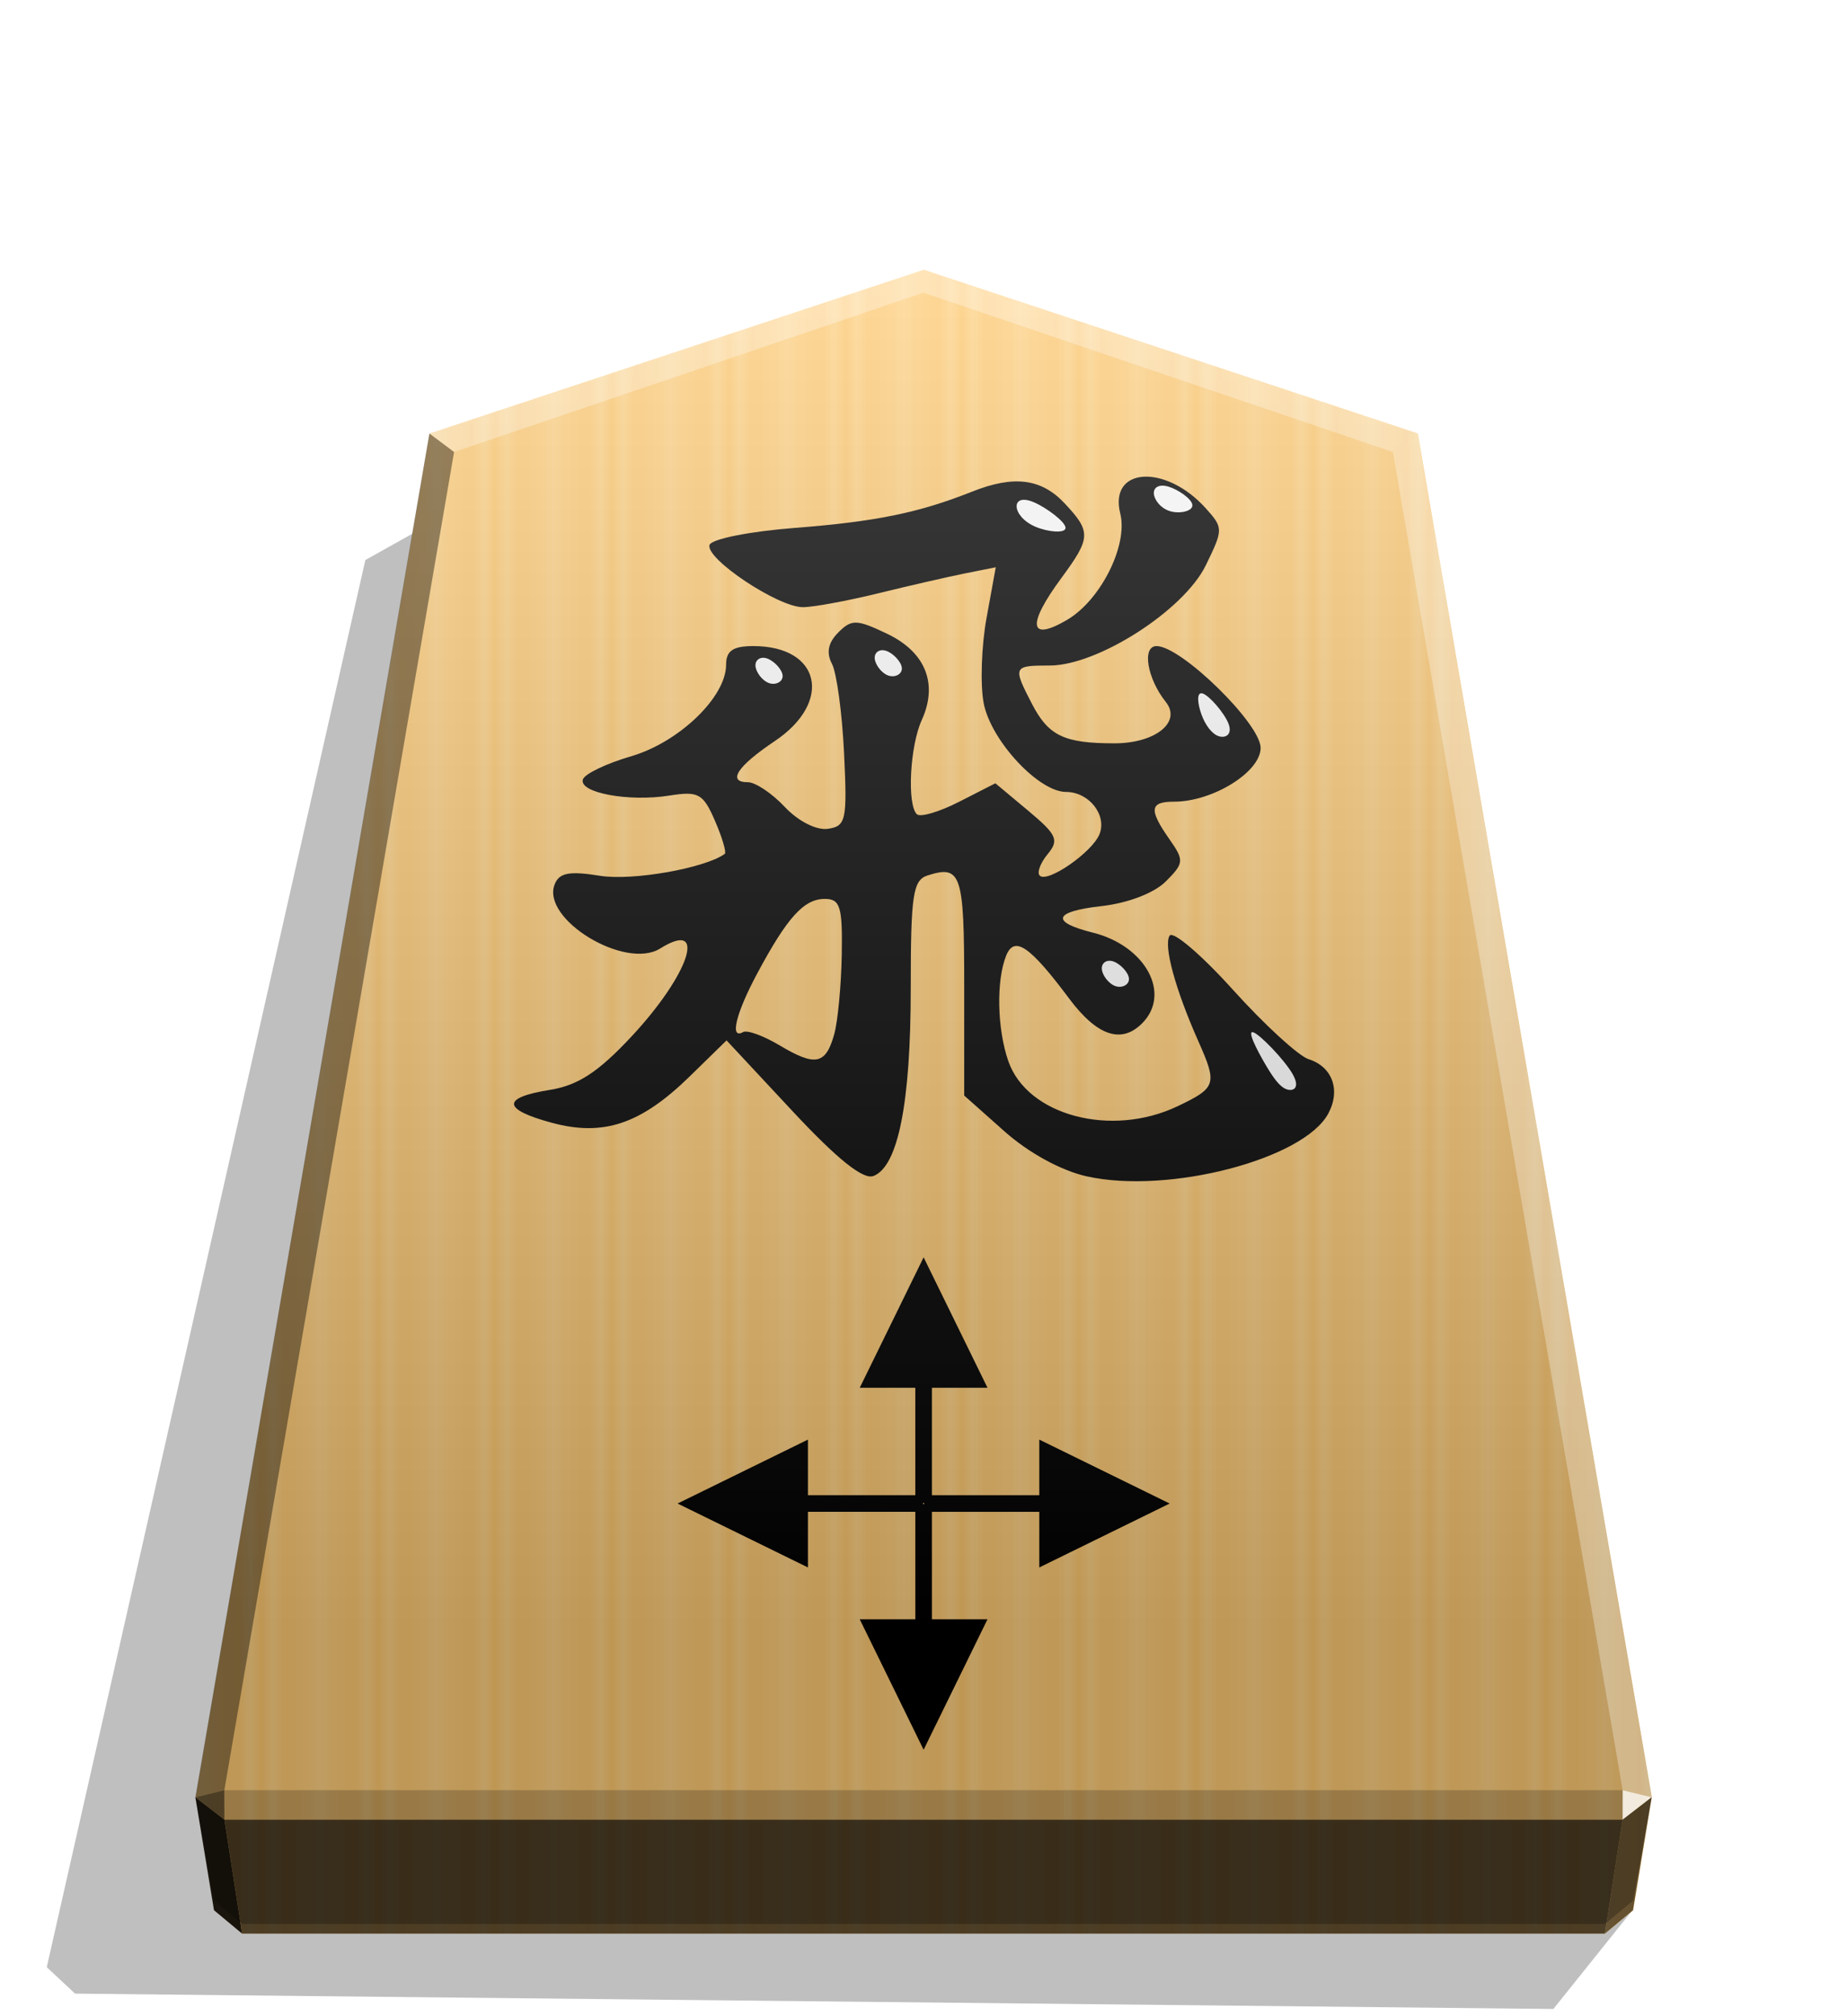 <svg xmlns="http://www.w3.org/2000/svg" xmlns:xlink="http://www.w3.org/1999/xlink" width="498.898" height="544.252" viewBox="0 0 1320 1440" xmlns:v="https://vecta.io/nano"><style><![CDATA[.B{color-interpolation-filters:sRGB}.C{filter:url(#J)}]]></style><defs><linearGradient ><stop offset="0" stop-color="#fff"/><stop offset=".506"/></linearGradient><linearGradient id="B" x1="-1430.769" y1="-77.47" x2="-1409.955" y2="-77.47" spreadMethod="reflect" gradientUnits="userSpaceOnUse"><stop offset="0" stop-color="#ffd285"/><stop offset=".232" stop-color="#ffcd79"/><stop offset=".616" stop-color="#ffca73"/><stop offset=".808" stop-color="#ffd386"/><stop offset="1" stop-color="#ffc86e"/></linearGradient><linearGradient id="C" x1="-899.905" y1="-359.019" x2="-899.906" y2="125.211" gradientUnits="userSpaceOnUse"><stop offset="0" stop-color="#fff"/><stop offset="1"/></linearGradient><filter id="D" x="-.01" y="-.011" width="1.021" height="1.022" class="B"><feGaussianBlur stdDeviation="2.441"/></filter><filter id="E" x="-.004" y="-.005" width="1.008" height="1.009" class="B"><feGaussianBlur stdDeviation=".599"/></filter><filter id="F" x="-.048" y="-.037" width="1.096" height="1.075" class="B"><feGaussianBlur stdDeviation=".392"/></filter><filter id="G" x="-.044" y="-.068" width="1.088" height="1.136" class="B"><feGaussianBlur stdDeviation=".392"/></filter><filter id="H" x="-.056" y="-.081" width="1.112" height="1.162" class="B"><feGaussianBlur stdDeviation=".392"/></filter><filter id="I" x="-.068" y="-.05" width="1.137" height="1.099" class="B"><feGaussianBlur stdDeviation=".392"/></filter><filter id="J" x="-.079" y="-.083" width="1.159" height="1.166" class="B"><feGaussianBlur stdDeviation=".392"/></filter><path id="K" d="M-1180.363-173.925c2.955 1.031 6.529 4.742 6.735 7.422s-2.955 4.33-5.91 3.299-5.704-4.742-5.91-7.422 2.13-4.33 5.086-3.299z"/></defs><path style="mix-blend-mode:multiply" d="M-2758.487 273.13l28.198 35.189 526.936-5.466 10.087-9.413-113.566-501.257-31.462-17.601z" transform="matrix(-2.005 0 0 2.005 -4364.078 816.662)" opacity=".5" filter="url(#D)"/><path d="M-1215.57-318.815l-176.123 58.315-83.396 485.771 6.639 40.242 10.024 8.338h485.713l10.024-8.338 6.639-40.242-83.396-485.771z" fill="url(#B)" transform="matrix(2.005 0 0 2.005 3097.382 831.934)"/><g transform="matrix(1.64 0 0 1.64 2569.275 750.131)"><path d="M-1092.942 54.928c-11.205-2.48-25.384-10.222-35.999-19.656l-17.513-15.565V-28.4c0-48.421-1.32-52.391-15.882-47.77-6.47 2.054-7.411 8.304-7.411 49.221 0 49.835-5.518 77.575-16.25 81.694-4.47 1.715-15.758-7.324-35.294-28.265l-28.722-30.786-16.023 15.646c-21.29 20.79-37.593 26.294-60.004 20.26-21.746-5.856-22.115-10.97-1.033-14.341 12.261-1.961 21.076-7.7 35.479-23.098 25.5-27.261 33.451-51.482 12.632-38.481-15.184 9.483-51.805-12.702-45.988-27.86 1.972-5.138 6.316-5.971 19.851-3.807 14.112 2.257 45.509-3.256 54.289-9.533.837-.598-1.069-7.065-4.235-14.372-5.178-11.95-7.183-13.057-19.963-11.025-17.746 2.821-39.543-1.274-37.612-7.067.798-2.395 10.242-6.917 20.985-10.05 20.931-6.103 41.421-25.818 41.421-39.853 0-6.104 2.982-8.145 11.896-8.145 29.294 0 34.749 24.341 9.28 41.401-16.33 10.939-20.868 17.89-11.679 17.89 3.282 0 10.518 4.844 16.08 10.764 5.821 6.196 13.772 10.24 18.738 9.529 7.961-1.14 8.507-3.68 7.09-32.998-.844-17.47-3.223-34.966-5.285-38.881-2.548-4.834-1.665-9.203 2.752-13.62 5.847-5.847 7.995-5.791 21.299.553 16.762 7.993 22.288 21.794 15.07 37.636-5.134 11.268-6.454 36.629-2.131 40.952 1.453 1.453 9.749-.984 18.436-5.416l15.794-8.058 14.295 11.934c12.523 10.454 13.575 12.801 8.488 18.929-3.193 3.848-4.747 8.055-3.452 9.349 3.389 3.39 23.089-10.326 26.099-18.172 3.202-8.345-4.735-18.267-14.611-18.267-12.013 0-32.882-22.508-35.93-38.752-1.526-8.135-.963-24.759 1.251-36.941l4.026-22.151-13.226 2.636c-7.274 1.45-24.338 5.359-37.92 8.689s-28.392 6.053-32.913 6.053c-10.85 0-42.615-21.189-40.66-27.122.845-2.566 17.48-5.876 37.193-7.403 35.23-2.728 53.977-6.562 77.231-15.797 18.185-7.222 30.147-5.717 40.279 5.067 11.651 12.403 11.54 15.038-1.379 32.549-15.13 20.508-14.121 27.96 2.471 18.239 14.661-8.59 26.645-32.515 23.187-46.292-5.084-20.257 19.714-21.788 37.266-2.301 7.665 8.51 7.665 9.146 0 24.838-9.57 19.59-47.055 43.633-68.03 43.633-15.944 0-16.141.422-7.755 16.638 7.237 13.994 14.017 17.243 35.983 17.243 17.855 0 29.374-9.263 22.385-17.999-8.151-10.189-10.499-24.352-4.036-24.352 10.763 0 45.351 33.821 45.351 44.346 0 10.471-20.84 23.416-37.697 23.416-10.688 0-11.106 3.42-2.007 16.41 6.448 9.206 6.344 10.362-1.643 18.35-5.036 5.036-16.484 9.422-27.973 10.717-20.975 2.364-22.456 6.896-3.775 11.558 22.967 5.732 34.306 26.647 21.428 39.526-9.038 9.038-19.634 5.435-31.76-10.8-17.132-22.937-23.876-27.543-27.446-18.743-4.397 10.839-3.97 31.938.93 45.994 8.257 23.687 44.859 33.412 73.802 19.609 16.84-8.031 17.33-9.561 9.033-28.221-10.078-22.665-15.259-41.654-12.558-46.025 1.42-2.298 13.835 8.291 27.589 23.53s28.592 28.845 32.975 30.236c10.38 3.295 14.066 13.449 8.593 23.675-10.649 19.897-69.6 35.247-105.149 27.379zM-1203.108-6.94c1.579-5.651 3.061-21.232 3.293-34.626.364-20.999-.654-24.352-7.392-24.352-9.074 0-16.299 7.954-29.378 32.34-9.4 17.528-12.192 29.04-6.218 25.648 1.747-.992 8.894 1.606 15.882 5.775 15.621 9.317 20.125 8.412 23.813-4.785z" filter="url(#E)"/><g fill="#fff"><path d="M-1020.442-7.827c2.956 1.031 13.365 11.788 16.992 17.995s.466 7.857-2.489 6.826-5.704-4.742-9.329-10.945-8.13-14.907-5.174-13.876z" filter="url(#F)"/><path d="M-1116.142-238.686c5.324 2.246 13.637 8.389 13.843 11.07s-7.692 1.899-13.017-.348-8.074-5.958-8.28-8.638 2.13-4.33 7.454-2.084z" filter="url(#G)"/><path d="M-1057.48-245.476c4.195 1.229 10.247 5.337 10.453 8.018s-5.433 3.933-9.628 2.704-6.944-4.94-7.15-7.621 2.13-4.33 6.325-3.101z" filter="url(#H)"/><path d="M-1042.458-155.358c2.956 1.031 9.53 8.651 11.238 13.288s-1.453 6.287-4.408 5.256-5.704-4.742-7.412-9.376-2.374-10.199.582-9.168z" filter="url(#I)"/><use xlink:href="#K" class="C"/><use xlink:href="#K" x="-51.957" y="3.299" class="C"/><use xlink:href="#K" x="98.964" y="135.252" class="C"/></g></g><path d="M660.087 1249.683l45.65-93.167h-91.3z"/><path d="M654.153 1074.229h11.87v142.705h-11.87zM660.087 898l-45.65 93.167 91.3-.001z"/><path d="M666.023 1073.456h-11.87V930.751h11.87zm-181.777.386l93.167 45.65v-91.3z"/><path d="M659.698 1067.906v11.87H516.993v-11.87zm176.231 5.936l-93.167-45.65v91.3z"/><path d="M660.473 1079.777v-11.87h142.705v11.87z"/><path d="M-899.905-359.019l-176.123 58.315-83.396 485.771 6.639 36.814 10.024 8.338h485.713l10.024-8.338 6.639-36.814-83.396-485.771z" opacity=".25" fill="url(#C)" transform="matrix(2.005 0 0 2.005 2464.431 912.549)" style="mix-blend-mode:overlay"/><path d="M1159.664 1278.583l-.043 21.064 20.75-16.013-20.707-5.052z" opacity=".8" fill="#fff"/><path d="M1180.371 1283.634l-20.75 16.013-12.661 81.397 20.099-16.719 13.312-80.69z" opacity=".6"/><g fill="#fff"><path d="M306.85 309.598l17.664 13.248L660 209.07v-16.402z" opacity=".3"/><path d="M1013.15 309.598l-17.664 13.248L660 209.07v-16.402z" opacity=".3"/><path d="M1013.15 309.598l-17.664 13.248 164.177 955.737 20.707 5.052z" opacity=".3"/></g><path d="M306.85 309.598l17.664 13.248-164.177 955.737-20.707 5.052z" opacity=".4"/><path d="M139.629 1283.634l20.75 16.013 12.661 81.397-20.099-16.719-13.312-80.69z" opacity=".9"/><path d="M160.337 1278.583l.043 21.064-20.75-16.013 20.707-5.052z" opacity=".6"/><path d="M160.337 1278.583h999.327l-.043 21.064H160.379l-.043-21.064z" opacity=".2"/><path d="M1159.621 1299.647l-12.661 81.397H173.04l-12.661-81.397h999.241z" opacity=".7"/></svg>